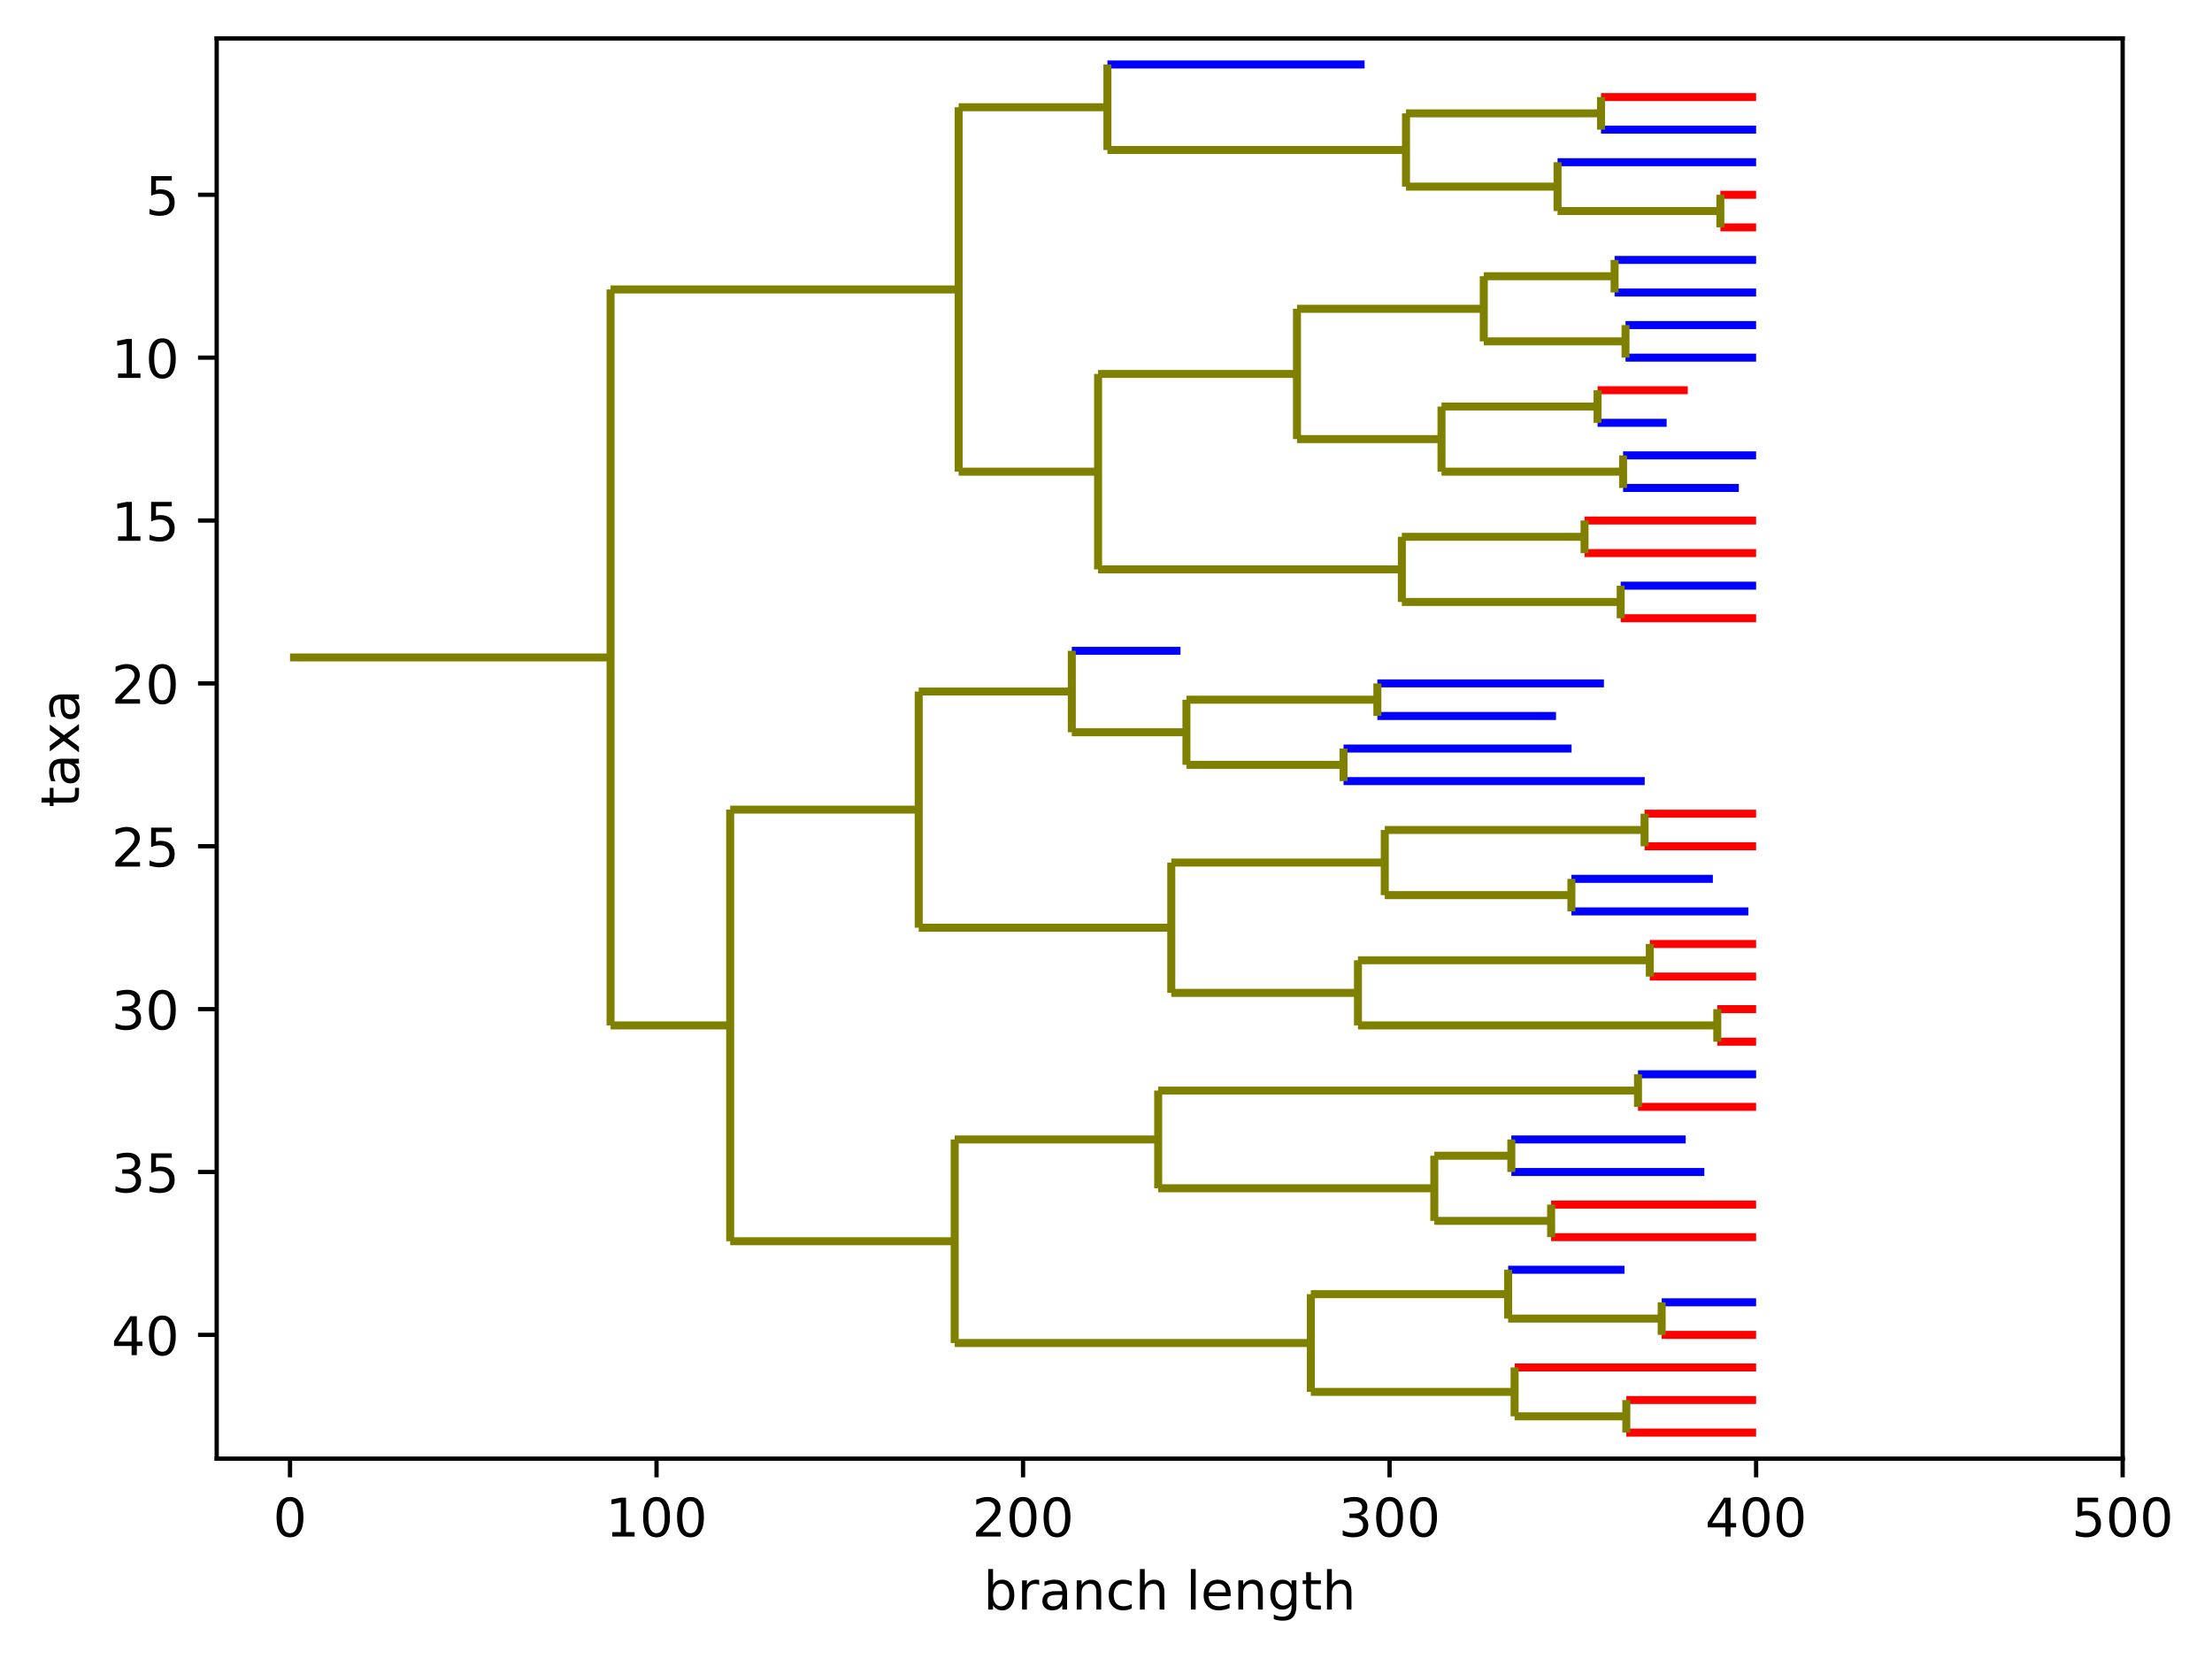 <?xml version="1.0" encoding="utf-8" standalone="no"?>
<!DOCTYPE svg PUBLIC "-//W3C//DTD SVG 1.1//EN"
  "http://www.w3.org/Graphics/SVG/1.1/DTD/svg11.dtd">
<!-- Created with matplotlib (https://matplotlib.org/) -->
<svg height="310.868pt" version="1.1" viewBox="0 0 414.467 310.868" width="414.467pt" xmlns="http://www.w3.org/2000/svg" xmlns:xlink="http://www.w3.org/1999/xlink">
 <defs>
  <style type="text/css">
*{stroke-linecap:butt;stroke-linejoin:round;}
  </style>
 </defs>
 <g id="figure_1">
  <g id="patch_1">
   <path d="M 0 310.868 
L 414.467 310.868 
L 414.467 0 
L 0 0 
z
" style="fill:#ffffff;"/>
  </g>
  <g id="axes_1">
   <g id="patch_2">
    <path d="M 40.603 273.312 
L 397.723 273.312 
L 397.723 7.2 
L 40.603 7.2 
z
" style="fill:#ffffff;"/>
   </g>
   <g id="matplotlib.axis_1">
    <g id="xtick_1">
     <g id="line2d_1">
      <defs>
       <path d="M 0 0 
L 0 3.5 
" id="m5faa0f2478" style="stroke:#000000;stroke-width:0.8;"/>
      </defs>
      <g>
       <use style="stroke:#000000;stroke-width:0.8;" x="54.339" xlink:href="#m5faa0f2478" y="273.312"/>
      </g>
     </g>
     <g id="text_1">
      <!-- 0 -->
      <defs>
       <path d="M 31.781 66.406 
Q 24.172 66.406 20.328 58.906 
Q 16.5 51.422 16.5 36.375 
Q 16.5 21.391 20.328 13.891 
Q 24.172 6.391 31.781 6.391 
Q 39.453 6.391 43.281 13.891 
Q 47.125 21.391 47.125 36.375 
Q 47.125 51.422 43.281 58.906 
Q 39.453 66.406 31.781 66.406 
z
M 31.781 74.219 
Q 44.047 74.219 50.516 64.516 
Q 56.984 54.828 56.984 36.375 
Q 56.984 17.969 50.516 8.266 
Q 44.047 -1.422 31.781 -1.422 
Q 19.531 -1.422 13.062 8.266 
Q 6.594 17.969 6.594 36.375 
Q 6.594 54.828 13.062 64.516 
Q 19.531 74.219 31.781 74.219 
z
" id="DejaVuSans-48"/>
      </defs>
      <g transform="translate(51.157 287.91)scale(0.1 -0.1)">
       <use xlink:href="#DejaVuSans-48"/>
      </g>
     </g>
    </g>
    <g id="xtick_2">
     <g id="line2d_2">
      <g>
       <use style="stroke:#000000;stroke-width:0.8;" x="123.015" xlink:href="#m5faa0f2478" y="273.312"/>
      </g>
     </g>
     <g id="text_2">
      <!-- 100 -->
      <defs>
       <path d="M 12.406 8.297 
L 28.516 8.297 
L 28.516 63.922 
L 10.984 60.406 
L 10.984 69.391 
L 28.422 72.906 
L 38.281 72.906 
L 38.281 8.297 
L 54.391 8.297 
L 54.391 0 
L 12.406 0 
z
" id="DejaVuSans-49"/>
      </defs>
      <g transform="translate(113.472 287.91)scale(0.1 -0.1)">
       <use xlink:href="#DejaVuSans-49"/>
       <use x="63.623" xlink:href="#DejaVuSans-48"/>
       <use x="127.246" xlink:href="#DejaVuSans-48"/>
      </g>
     </g>
    </g>
    <g id="xtick_3">
     <g id="line2d_3">
      <g>
       <use style="stroke:#000000;stroke-width:0.8;" x="191.692" xlink:href="#m5faa0f2478" y="273.312"/>
      </g>
     </g>
     <g id="text_3">
      <!-- 200 -->
      <defs>
       <path d="M 19.188 8.297 
L 53.609 8.297 
L 53.609 0 
L 7.328 0 
L 7.328 8.297 
Q 12.938 14.109 22.625 23.891 
Q 32.328 33.688 34.812 36.531 
Q 39.547 41.844 41.422 45.531 
Q 43.312 49.219 43.312 52.781 
Q 43.312 58.594 39.234 62.25 
Q 35.156 65.922 28.609 65.922 
Q 23.969 65.922 18.812 64.312 
Q 13.672 62.703 7.812 59.422 
L 7.812 69.391 
Q 13.766 71.781 18.938 73 
Q 24.125 74.219 28.422 74.219 
Q 39.75 74.219 46.484 68.547 
Q 53.219 62.891 53.219 53.422 
Q 53.219 48.922 51.531 44.891 
Q 49.859 40.875 45.406 35.406 
Q 44.188 33.984 37.641 27.219 
Q 31.109 20.453 19.188 8.297 
z
" id="DejaVuSans-50"/>
      </defs>
      <g transform="translate(182.149 287.91)scale(0.1 -0.1)">
       <use xlink:href="#DejaVuSans-50"/>
       <use x="63.623" xlink:href="#DejaVuSans-48"/>
       <use x="127.246" xlink:href="#DejaVuSans-48"/>
      </g>
     </g>
    </g>
    <g id="xtick_4">
     <g id="line2d_4">
      <g>
       <use style="stroke:#000000;stroke-width:0.8;" x="260.369" xlink:href="#m5faa0f2478" y="273.312"/>
      </g>
     </g>
     <g id="text_4">
      <!-- 300 -->
      <defs>
       <path d="M 40.578 39.312 
Q 47.656 37.797 51.625 33 
Q 55.609 28.219 55.609 21.188 
Q 55.609 10.406 48.188 4.484 
Q 40.766 -1.422 27.094 -1.422 
Q 22.516 -1.422 17.656 -0.516 
Q 12.797 0.391 7.625 2.203 
L 7.625 11.719 
Q 11.719 9.328 16.594 8.109 
Q 21.484 6.891 26.812 6.891 
Q 36.078 6.891 40.938 10.547 
Q 45.797 14.203 45.797 21.188 
Q 45.797 27.641 41.281 31.266 
Q 36.766 34.906 28.719 34.906 
L 20.219 34.906 
L 20.219 43.016 
L 29.109 43.016 
Q 36.375 43.016 40.234 45.922 
Q 44.094 48.828 44.094 54.297 
Q 44.094 59.906 40.109 62.906 
Q 36.141 65.922 28.719 65.922 
Q 24.656 65.922 20.016 65.031 
Q 15.375 64.156 9.812 62.312 
L 9.812 71.094 
Q 15.438 72.656 20.344 73.438 
Q 25.25 74.219 29.594 74.219 
Q 40.828 74.219 47.359 69.109 
Q 53.906 64.016 53.906 55.328 
Q 53.906 49.266 50.438 45.094 
Q 46.969 40.922 40.578 39.312 
z
" id="DejaVuSans-51"/>
      </defs>
      <g transform="translate(250.826 287.91)scale(0.1 -0.1)">
       <use xlink:href="#DejaVuSans-51"/>
       <use x="63.623" xlink:href="#DejaVuSans-48"/>
       <use x="127.246" xlink:href="#DejaVuSans-48"/>
      </g>
     </g>
    </g>
    <g id="xtick_5">
     <g id="line2d_5">
      <g>
       <use style="stroke:#000000;stroke-width:0.8;" x="329.046" xlink:href="#m5faa0f2478" y="273.312"/>
      </g>
     </g>
     <g id="text_5">
      <!-- 400 -->
      <defs>
       <path d="M 37.797 64.312 
L 12.891 25.391 
L 37.797 25.391 
z
M 35.203 72.906 
L 47.609 72.906 
L 47.609 25.391 
L 58.016 25.391 
L 58.016 17.188 
L 47.609 17.188 
L 47.609 0 
L 37.797 0 
L 37.797 17.188 
L 4.891 17.188 
L 4.891 26.703 
z
" id="DejaVuSans-52"/>
      </defs>
      <g transform="translate(319.502 287.91)scale(0.1 -0.1)">
       <use xlink:href="#DejaVuSans-52"/>
       <use x="63.623" xlink:href="#DejaVuSans-48"/>
       <use x="127.246" xlink:href="#DejaVuSans-48"/>
      </g>
     </g>
    </g>
    <g id="xtick_6">
     <g id="line2d_6">
      <g>
       <use style="stroke:#000000;stroke-width:0.8;" x="397.723" xlink:href="#m5faa0f2478" y="273.312"/>
      </g>
     </g>
     <g id="text_6">
      <!-- 500 -->
      <defs>
       <path d="M 10.797 72.906 
L 49.516 72.906 
L 49.516 64.594 
L 19.828 64.594 
L 19.828 46.734 
Q 21.969 47.469 24.109 47.828 
Q 26.266 48.188 28.422 48.188 
Q 40.625 48.188 47.75 41.5 
Q 54.891 34.812 54.891 23.391 
Q 54.891 11.625 47.562 5.094 
Q 40.234 -1.422 26.906 -1.422 
Q 22.312 -1.422 17.547 -0.641 
Q 12.797 0.141 7.719 1.703 
L 7.719 11.625 
Q 12.109 9.234 16.797 8.062 
Q 21.484 6.891 26.703 6.891 
Q 35.156 6.891 40.078 11.328 
Q 45.016 15.766 45.016 23.391 
Q 45.016 31 40.078 35.438 
Q 35.156 39.891 26.703 39.891 
Q 22.75 39.891 18.812 39.016 
Q 14.891 38.141 10.797 36.281 
z
" id="DejaVuSans-53"/>
      </defs>
      <g transform="translate(388.179 287.91)scale(0.1 -0.1)">
       <use xlink:href="#DejaVuSans-53"/>
       <use x="63.623" xlink:href="#DejaVuSans-48"/>
       <use x="127.246" xlink:href="#DejaVuSans-48"/>
      </g>
     </g>
    </g>
    <g id="text_7">
     <!-- branch length -->
     <defs>
      <path d="M 48.688 27.297 
Q 48.688 37.203 44.609 42.844 
Q 40.531 48.484 33.406 48.484 
Q 26.266 48.484 22.188 42.844 
Q 18.109 37.203 18.109 27.297 
Q 18.109 17.391 22.188 11.75 
Q 26.266 6.109 33.406 6.109 
Q 40.531 6.109 44.609 11.75 
Q 48.688 17.391 48.688 27.297 
z
M 18.109 46.391 
Q 20.953 51.266 25.266 53.625 
Q 29.594 56 35.594 56 
Q 45.562 56 51.781 48.094 
Q 58.016 40.188 58.016 27.297 
Q 58.016 14.406 51.781 6.484 
Q 45.562 -1.422 35.594 -1.422 
Q 29.594 -1.422 25.266 0.953 
Q 20.953 3.328 18.109 8.203 
L 18.109 0 
L 9.078 0 
L 9.078 75.984 
L 18.109 75.984 
z
" id="DejaVuSans-98"/>
      <path d="M 41.109 46.297 
Q 39.594 47.172 37.812 47.578 
Q 36.031 48 33.891 48 
Q 26.266 48 22.188 43.047 
Q 18.109 38.094 18.109 28.812 
L 18.109 0 
L 9.078 0 
L 9.078 54.688 
L 18.109 54.688 
L 18.109 46.188 
Q 20.953 51.172 25.484 53.578 
Q 30.031 56 36.531 56 
Q 37.453 56 38.578 55.875 
Q 39.703 55.766 41.062 55.516 
z
" id="DejaVuSans-114"/>
      <path d="M 34.281 27.484 
Q 23.391 27.484 19.188 25 
Q 14.984 22.516 14.984 16.5 
Q 14.984 11.719 18.141 8.906 
Q 21.297 6.109 26.703 6.109 
Q 34.188 6.109 38.703 11.406 
Q 43.219 16.703 43.219 25.484 
L 43.219 27.484 
z
M 52.203 31.203 
L 52.203 0 
L 43.219 0 
L 43.219 8.297 
Q 40.141 3.328 35.547 0.953 
Q 30.953 -1.422 24.312 -1.422 
Q 15.922 -1.422 10.953 3.297 
Q 6 8.016 6 15.922 
Q 6 25.141 12.172 29.828 
Q 18.359 34.516 30.609 34.516 
L 43.219 34.516 
L 43.219 35.406 
Q 43.219 41.609 39.141 45 
Q 35.062 48.391 27.688 48.391 
Q 23 48.391 18.547 47.266 
Q 14.109 46.141 10.016 43.891 
L 10.016 52.203 
Q 14.938 54.109 19.578 55.047 
Q 24.219 56 28.609 56 
Q 40.484 56 46.344 49.844 
Q 52.203 43.703 52.203 31.203 
z
" id="DejaVuSans-97"/>
      <path d="M 54.891 33.016 
L 54.891 0 
L 45.906 0 
L 45.906 32.719 
Q 45.906 40.484 42.875 44.328 
Q 39.844 48.188 33.797 48.188 
Q 26.516 48.188 22.312 43.547 
Q 18.109 38.922 18.109 30.906 
L 18.109 0 
L 9.078 0 
L 9.078 54.688 
L 18.109 54.688 
L 18.109 46.188 
Q 21.344 51.125 25.703 53.562 
Q 30.078 56 35.797 56 
Q 45.219 56 50.047 50.172 
Q 54.891 44.344 54.891 33.016 
z
" id="DejaVuSans-110"/>
      <path d="M 48.781 52.594 
L 48.781 44.188 
Q 44.969 46.297 41.141 47.344 
Q 37.312 48.391 33.406 48.391 
Q 24.656 48.391 19.812 42.844 
Q 14.984 37.312 14.984 27.297 
Q 14.984 17.281 19.812 11.734 
Q 24.656 6.203 33.406 6.203 
Q 37.312 6.203 41.141 7.25 
Q 44.969 8.297 48.781 10.406 
L 48.781 2.094 
Q 45.016 0.344 40.984 -0.531 
Q 36.969 -1.422 32.422 -1.422 
Q 20.062 -1.422 12.781 6.344 
Q 5.516 14.109 5.516 27.297 
Q 5.516 40.672 12.859 48.328 
Q 20.219 56 33.016 56 
Q 37.156 56 41.109 55.141 
Q 45.062 54.297 48.781 52.594 
z
" id="DejaVuSans-99"/>
      <path d="M 54.891 33.016 
L 54.891 0 
L 45.906 0 
L 45.906 32.719 
Q 45.906 40.484 42.875 44.328 
Q 39.844 48.188 33.797 48.188 
Q 26.516 48.188 22.312 43.547 
Q 18.109 38.922 18.109 30.906 
L 18.109 0 
L 9.078 0 
L 9.078 75.984 
L 18.109 75.984 
L 18.109 46.188 
Q 21.344 51.125 25.703 53.562 
Q 30.078 56 35.797 56 
Q 45.219 56 50.047 50.172 
Q 54.891 44.344 54.891 33.016 
z
" id="DejaVuSans-104"/>
      <path id="DejaVuSans-32"/>
      <path d="M 9.422 75.984 
L 18.406 75.984 
L 18.406 0 
L 9.422 0 
z
" id="DejaVuSans-108"/>
      <path d="M 56.203 29.594 
L 56.203 25.203 
L 14.891 25.203 
Q 15.484 15.922 20.484 11.062 
Q 25.484 6.203 34.422 6.203 
Q 39.594 6.203 44.453 7.469 
Q 49.312 8.734 54.109 11.281 
L 54.109 2.781 
Q 49.266 0.734 44.188 -0.344 
Q 39.109 -1.422 33.891 -1.422 
Q 20.797 -1.422 13.156 6.188 
Q 5.516 13.812 5.516 26.812 
Q 5.516 40.234 12.766 48.109 
Q 20.016 56 32.328 56 
Q 43.359 56 49.781 48.891 
Q 56.203 41.797 56.203 29.594 
z
M 47.219 32.234 
Q 47.125 39.594 43.094 43.984 
Q 39.062 48.391 32.422 48.391 
Q 24.906 48.391 20.391 44.141 
Q 15.875 39.891 15.188 32.172 
z
" id="DejaVuSans-101"/>
      <path d="M 45.406 27.984 
Q 45.406 37.75 41.375 43.109 
Q 37.359 48.484 30.078 48.484 
Q 22.859 48.484 18.828 43.109 
Q 14.797 37.75 14.797 27.984 
Q 14.797 18.266 18.828 12.891 
Q 22.859 7.516 30.078 7.516 
Q 37.359 7.516 41.375 12.891 
Q 45.406 18.266 45.406 27.984 
z
M 54.391 6.781 
Q 54.391 -7.172 48.188 -13.984 
Q 42 -20.797 29.203 -20.797 
Q 24.469 -20.797 20.266 -20.094 
Q 16.062 -19.391 12.109 -17.922 
L 12.109 -9.188 
Q 16.062 -11.328 19.922 -12.344 
Q 23.781 -13.375 27.781 -13.375 
Q 36.625 -13.375 41.016 -8.766 
Q 45.406 -4.156 45.406 5.172 
L 45.406 9.625 
Q 42.625 4.781 38.281 2.391 
Q 33.938 0 27.875 0 
Q 17.828 0 11.672 7.656 
Q 5.516 15.328 5.516 27.984 
Q 5.516 40.672 11.672 48.328 
Q 17.828 56 27.875 56 
Q 33.938 56 38.281 53.609 
Q 42.625 51.219 45.406 46.391 
L 45.406 54.688 
L 54.391 54.688 
z
" id="DejaVuSans-103"/>
      <path d="M 18.312 70.219 
L 18.312 54.688 
L 36.812 54.688 
L 36.812 47.703 
L 18.312 47.703 
L 18.312 18.016 
Q 18.312 11.328 20.141 9.422 
Q 21.969 7.516 27.594 7.516 
L 36.812 7.516 
L 36.812 0 
L 27.594 0 
Q 17.188 0 13.234 3.875 
Q 9.281 7.766 9.281 18.016 
L 9.281 47.703 
L 2.688 47.703 
L 2.688 54.688 
L 9.281 54.688 
L 9.281 70.219 
z
" id="DejaVuSans-116"/>
     </defs>
     <g transform="translate(184.256 301.589)scale(0.1 -0.1)">
      <use xlink:href="#DejaVuSans-98"/>
      <use x="63.477" xlink:href="#DejaVuSans-114"/>
      <use x="104.59" xlink:href="#DejaVuSans-97"/>
      <use x="165.869" xlink:href="#DejaVuSans-110"/>
      <use x="229.248" xlink:href="#DejaVuSans-99"/>
      <use x="284.229" xlink:href="#DejaVuSans-104"/>
      <use x="347.607" xlink:href="#DejaVuSans-32"/>
      <use x="379.395" xlink:href="#DejaVuSans-108"/>
      <use x="407.178" xlink:href="#DejaVuSans-101"/>
      <use x="468.701" xlink:href="#DejaVuSans-110"/>
      <use x="532.08" xlink:href="#DejaVuSans-103"/>
      <use x="595.557" xlink:href="#DejaVuSans-116"/>
      <use x="634.766" xlink:href="#DejaVuSans-104"/>
     </g>
    </g>
   </g>
   <g id="matplotlib.axis_2">
    <g id="ytick_1">
     <g id="line2d_7">
      <defs>
       <path d="M 0 0 
L -3.5 0 
" id="m69a20b9df3" style="stroke:#000000;stroke-width:0.8;"/>
      </defs>
      <g>
       <use style="stroke:#000000;stroke-width:0.8;" x="40.603" xlink:href="#m69a20b9df3" y="36.497"/>
      </g>
     </g>
     <g id="text_8">
      <!-- 5 -->
      <g transform="translate(27.241 40.296)scale(0.1 -0.1)">
       <use xlink:href="#DejaVuSans-53"/>
      </g>
     </g>
    </g>
    <g id="ytick_2">
     <g id="line2d_8">
      <g>
       <use style="stroke:#000000;stroke-width:0.8;" x="40.603" xlink:href="#m69a20b9df3" y="67.014"/>
      </g>
     </g>
     <g id="text_9">
      <!-- 10 -->
      <g transform="translate(20.878 70.813)scale(0.1 -0.1)">
       <use xlink:href="#DejaVuSans-49"/>
       <use x="63.623" xlink:href="#DejaVuSans-48"/>
      </g>
     </g>
    </g>
    <g id="ytick_3">
     <g id="line2d_9">
      <g>
       <use style="stroke:#000000;stroke-width:0.8;" x="40.603" xlink:href="#m69a20b9df3" y="97.532"/>
      </g>
     </g>
     <g id="text_10">
      <!-- 15 -->
      <g transform="translate(20.878 101.331)scale(0.1 -0.1)">
       <use xlink:href="#DejaVuSans-49"/>
       <use x="63.623" xlink:href="#DejaVuSans-53"/>
      </g>
     </g>
    </g>
    <g id="ytick_4">
     <g id="line2d_10">
      <g>
       <use style="stroke:#000000;stroke-width:0.8;" x="40.603" xlink:href="#m69a20b9df3" y="128.049"/>
      </g>
     </g>
     <g id="text_11">
      <!-- 20 -->
      <g transform="translate(20.878 131.848)scale(0.1 -0.1)">
       <use xlink:href="#DejaVuSans-50"/>
       <use x="63.623" xlink:href="#DejaVuSans-48"/>
      </g>
     </g>
    </g>
    <g id="ytick_5">
     <g id="line2d_11">
      <g>
       <use style="stroke:#000000;stroke-width:0.8;" x="40.603" xlink:href="#m69a20b9df3" y="158.566"/>
      </g>
     </g>
     <g id="text_12">
      <!-- 25 -->
      <g transform="translate(20.878 162.366)scale(0.1 -0.1)">
       <use xlink:href="#DejaVuSans-50"/>
       <use x="63.623" xlink:href="#DejaVuSans-53"/>
      </g>
     </g>
    </g>
    <g id="ytick_6">
     <g id="line2d_12">
      <g>
       <use style="stroke:#000000;stroke-width:0.8;" x="40.603" xlink:href="#m69a20b9df3" y="189.084"/>
      </g>
     </g>
     <g id="text_13">
      <!-- 30 -->
      <g transform="translate(20.878 192.883)scale(0.1 -0.1)">
       <use xlink:href="#DejaVuSans-51"/>
       <use x="63.623" xlink:href="#DejaVuSans-48"/>
      </g>
     </g>
    </g>
    <g id="ytick_7">
     <g id="line2d_13">
      <g>
       <use style="stroke:#000000;stroke-width:0.8;" x="40.603" xlink:href="#m69a20b9df3" y="219.601"/>
      </g>
     </g>
     <g id="text_14">
      <!-- 35 -->
      <g transform="translate(20.878 223.401)scale(0.1 -0.1)">
       <use xlink:href="#DejaVuSans-51"/>
       <use x="63.623" xlink:href="#DejaVuSans-53"/>
      </g>
     </g>
    </g>
    <g id="ytick_8">
     <g id="line2d_14">
      <g>
       <use style="stroke:#000000;stroke-width:0.8;" x="40.603" xlink:href="#m69a20b9df3" y="250.119"/>
      </g>
     </g>
     <g id="text_15">
      <!-- 40 -->
      <g transform="translate(20.878 253.918)scale(0.1 -0.1)">
       <use xlink:href="#DejaVuSans-52"/>
       <use x="63.623" xlink:href="#DejaVuSans-48"/>
      </g>
     </g>
    </g>
    <g id="text_16">
     <!-- taxa -->
     <defs>
      <path d="M 54.891 54.688 
L 35.109 28.078 
L 55.906 0 
L 45.312 0 
L 29.391 21.484 
L 13.484 0 
L 2.875 0 
L 24.125 28.609 
L 4.688 54.688 
L 15.281 54.688 
L 29.781 35.203 
L 44.281 54.688 
z
" id="DejaVuSans-120"/>
     </defs>
     <g transform="translate(14.798 151.304)rotate(-90)scale(0.1 -0.1)">
      <use xlink:href="#DejaVuSans-116"/>
      <use x="39.209" xlink:href="#DejaVuSans-97"/>
      <use x="100.488" xlink:href="#DejaVuSans-120"/>
      <use x="159.668" xlink:href="#DejaVuSans-97"/>
     </g>
    </g>
   </g>
   <g id="LineCollection_1">
    <path clip-path="url(#p9a58973a55)" d="M 54.339 123.185 
L 114.402 123.185 
" style="fill:none;stroke:#808000;stroke-width:1.5;"/>
   </g>
   <g id="LineCollection_2">
    <path clip-path="url(#p9a58973a55)" d="M 114.402 54.235 
L 179.624 54.235 
" style="fill:none;stroke:#808000;stroke-width:1.5;"/>
   </g>
   <g id="LineCollection_3">
    <path clip-path="url(#p9a58973a55)" d="M 179.624 20.094 
L 207.498 20.094 
" style="fill:none;stroke:#808000;stroke-width:1.5;"/>
   </g>
   <g id="LineCollection_4">
    <path clip-path="url(#p9a58973a55)" d="M 207.498 12.083 
L 255.688 12.083 
" style="fill:none;stroke:#0000ff;stroke-width:1.5;"/>
   </g>
   <g id="LineCollection_5">
    <path clip-path="url(#p9a58973a55)" d="M 207.498 28.104 
L 263.447 28.104 
" style="fill:none;stroke:#808000;stroke-width:1.5;"/>
   </g>
   <g id="LineCollection_6">
    <path clip-path="url(#p9a58973a55)" d="M 263.447 21.238 
L 299.985 21.238 
" style="fill:none;stroke:#808000;stroke-width:1.5;"/>
   </g>
   <g id="LineCollection_7">
    <path clip-path="url(#p9a58973a55)" d="M 299.985 18.186 
L 329.046 18.186 
" style="fill:none;stroke:#ff0000;stroke-width:1.5;"/>
   </g>
   <g id="LineCollection_8">
    <path clip-path="url(#p9a58973a55)" d="M 299.985 24.29 
L 329.046 24.29 
" style="fill:none;stroke:#0000ff;stroke-width:1.5;"/>
   </g>
   <g id="LineCollection_9">
    <path clip-path="url(#p9a58973a55)" d="M 263.447 34.971 
L 291.841 34.971 
" style="fill:none;stroke:#808000;stroke-width:1.5;"/>
   </g>
   <g id="LineCollection_10">
    <path clip-path="url(#p9a58973a55)" d="M 291.841 30.393 
L 329.046 30.393 
" style="fill:none;stroke:#0000ff;stroke-width:1.5;"/>
   </g>
   <g id="LineCollection_11">
    <path clip-path="url(#p9a58973a55)" d="M 291.841 39.548 
L 322.349 39.548 
" style="fill:none;stroke:#808000;stroke-width:1.5;"/>
   </g>
   <g id="LineCollection_12">
    <path clip-path="url(#p9a58973a55)" d="M 322.349 36.497 
L 329.046 36.497 
" style="fill:none;stroke:#ff0000;stroke-width:1.5;"/>
   </g>
   <g id="LineCollection_13">
    <path clip-path="url(#p9a58973a55)" d="M 322.349 42.6 
L 329.046 42.6 
" style="fill:none;stroke:#ff0000;stroke-width:1.5;"/>
   </g>
   <g id="LineCollection_14">
    <path clip-path="url(#p9a58973a55)" d="M 179.624 88.376 
L 205.75 88.376 
" style="fill:none;stroke:#808000;stroke-width:1.5;"/>
   </g>
   <g id="LineCollection_15">
    <path clip-path="url(#p9a58973a55)" d="M 205.75 70.066 
L 243.017 70.066 
" style="fill:none;stroke:#808000;stroke-width:1.5;"/>
   </g>
   <g id="LineCollection_16">
    <path clip-path="url(#p9a58973a55)" d="M 243.017 57.859 
L 278.017 57.859 
" style="fill:none;stroke:#808000;stroke-width:1.5;"/>
   </g>
   <g id="LineCollection_17">
    <path clip-path="url(#p9a58973a55)" d="M 278.017 51.755 
L 302.529 51.755 
" style="fill:none;stroke:#808000;stroke-width:1.5;"/>
   </g>
   <g id="LineCollection_18">
    <path clip-path="url(#p9a58973a55)" d="M 302.529 48.704 
L 329.046 48.704 
" style="fill:none;stroke:#0000ff;stroke-width:1.5;"/>
   </g>
   <g id="LineCollection_19">
    <path clip-path="url(#p9a58973a55)" d="M 302.529 54.807 
L 329.046 54.807 
" style="fill:none;stroke:#0000ff;stroke-width:1.5;"/>
   </g>
   <g id="LineCollection_20">
    <path clip-path="url(#p9a58973a55)" d="M 278.017 63.962 
L 304.577 63.962 
" style="fill:none;stroke:#808000;stroke-width:1.5;"/>
   </g>
   <g id="LineCollection_21">
    <path clip-path="url(#p9a58973a55)" d="M 304.577 60.911 
L 329.046 60.911 
" style="fill:none;stroke:#0000ff;stroke-width:1.5;"/>
   </g>
   <g id="LineCollection_22">
    <path clip-path="url(#p9a58973a55)" d="M 304.577 67.014 
L 329.046 67.014 
" style="fill:none;stroke:#0000ff;stroke-width:1.5;"/>
   </g>
   <g id="LineCollection_23">
    <path clip-path="url(#p9a58973a55)" d="M 243.017 82.273 
L 270.096 82.273 
" style="fill:none;stroke:#808000;stroke-width:1.5;"/>
   </g>
   <g id="LineCollection_24">
    <path clip-path="url(#p9a58973a55)" d="M 270.096 76.169 
L 299.34 76.169 
" style="fill:none;stroke:#808000;stroke-width:1.5;"/>
   </g>
   <g id="LineCollection_25">
    <path clip-path="url(#p9a58973a55)" d="M 299.34 73.118 
L 316.236 73.118 
" style="fill:none;stroke:#ff0000;stroke-width:1.5;"/>
   </g>
   <g id="LineCollection_26">
    <path clip-path="url(#p9a58973a55)" d="M 299.34 79.221 
L 312.283 79.221 
" style="fill:none;stroke:#0000ff;stroke-width:1.5;"/>
   </g>
   <g id="LineCollection_27">
    <path clip-path="url(#p9a58973a55)" d="M 270.096 88.376 
L 304.121 88.376 
" style="fill:none;stroke:#808000;stroke-width:1.5;"/>
   </g>
   <g id="LineCollection_28">
    <path clip-path="url(#p9a58973a55)" d="M 304.121 85.325 
L 329.046 85.325 
" style="fill:none;stroke:#0000ff;stroke-width:1.5;"/>
   </g>
   <g id="LineCollection_29">
    <path clip-path="url(#p9a58973a55)" d="M 304.121 91.428 
L 325.805 91.428 
" style="fill:none;stroke:#0000ff;stroke-width:1.5;"/>
   </g>
   <g id="LineCollection_30">
    <path clip-path="url(#p9a58973a55)" d="M 205.75 106.687 
L 262.668 106.687 
" style="fill:none;stroke:#808000;stroke-width:1.5;"/>
   </g>
   <g id="LineCollection_31">
    <path clip-path="url(#p9a58973a55)" d="M 262.668 100.583 
L 296.897 100.583 
" style="fill:none;stroke:#808000;stroke-width:1.5;"/>
   </g>
   <g id="LineCollection_32">
    <path clip-path="url(#p9a58973a55)" d="M 296.897 97.532 
L 329.046 97.532 
" style="fill:none;stroke:#ff0000;stroke-width:1.5;"/>
   </g>
   <g id="LineCollection_33">
    <path clip-path="url(#p9a58973a55)" d="M 296.897 103.635 
L 329.046 103.635 
" style="fill:none;stroke:#ff0000;stroke-width:1.5;"/>
   </g>
   <g id="LineCollection_34">
    <path clip-path="url(#p9a58973a55)" d="M 262.668 112.79 
L 303.671 112.79 
" style="fill:none;stroke:#808000;stroke-width:1.5;"/>
   </g>
   <g id="LineCollection_35">
    <path clip-path="url(#p9a58973a55)" d="M 303.671 109.739 
L 329.046 109.739 
" style="fill:none;stroke:#0000ff;stroke-width:1.5;"/>
   </g>
   <g id="LineCollection_36">
    <path clip-path="url(#p9a58973a55)" d="M 303.671 115.842 
L 329.046 115.842 
" style="fill:none;stroke:#ff0000;stroke-width:1.5;"/>
   </g>
   <g id="LineCollection_37">
    <path clip-path="url(#p9a58973a55)" d="M 114.402 192.136 
L 136.817 192.136 
" style="fill:none;stroke:#808000;stroke-width:1.5;"/>
   </g>
   <g id="LineCollection_38">
    <path clip-path="url(#p9a58973a55)" d="M 136.817 151.7 
L 172.141 151.7 
" style="fill:none;stroke:#808000;stroke-width:1.5;"/>
   </g>
   <g id="LineCollection_39">
    <path clip-path="url(#p9a58973a55)" d="M 172.141 129.575 
L 200.826 129.575 
" style="fill:none;stroke:#808000;stroke-width:1.5;"/>
   </g>
   <g id="LineCollection_40">
    <path clip-path="url(#p9a58973a55)" d="M 200.826 121.946 
L 221.192 121.946 
" style="fill:none;stroke:#0000ff;stroke-width:1.5;"/>
   </g>
   <g id="LineCollection_41">
    <path clip-path="url(#p9a58973a55)" d="M 200.826 137.204 
L 222.305 137.204 
" style="fill:none;stroke:#808000;stroke-width:1.5;"/>
   </g>
   <g id="LineCollection_42">
    <path clip-path="url(#p9a58973a55)" d="M 222.305 131.101 
L 258.081 131.101 
" style="fill:none;stroke:#808000;stroke-width:1.5;"/>
   </g>
   <g id="LineCollection_43">
    <path clip-path="url(#p9a58973a55)" d="M 258.081 128.049 
L 300.532 128.049 
" style="fill:none;stroke:#0000ff;stroke-width:1.5;"/>
   </g>
   <g id="LineCollection_44">
    <path clip-path="url(#p9a58973a55)" d="M 258.081 134.153 
L 291.549 134.153 
" style="fill:none;stroke:#0000ff;stroke-width:1.5;"/>
   </g>
   <g id="LineCollection_45">
    <path clip-path="url(#p9a58973a55)" d="M 222.305 143.308 
L 251.74 143.308 
" style="fill:none;stroke:#808000;stroke-width:1.5;"/>
   </g>
   <g id="LineCollection_46">
    <path clip-path="url(#p9a58973a55)" d="M 251.74 140.256 
L 294.467 140.256 
" style="fill:none;stroke:#0000ff;stroke-width:1.5;"/>
   </g>
   <g id="LineCollection_47">
    <path clip-path="url(#p9a58973a55)" d="M 251.74 146.359 
L 308.171 146.359 
" style="fill:none;stroke:#0000ff;stroke-width:1.5;"/>
   </g>
   <g id="LineCollection_48">
    <path clip-path="url(#p9a58973a55)" d="M 172.141 173.825 
L 219.465 173.825 
" style="fill:none;stroke:#808000;stroke-width:1.5;"/>
   </g>
   <g id="LineCollection_49">
    <path clip-path="url(#p9a58973a55)" d="M 219.465 161.618 
L 259.466 161.618 
" style="fill:none;stroke:#808000;stroke-width:1.5;"/>
   </g>
   <g id="LineCollection_50">
    <path clip-path="url(#p9a58973a55)" d="M 259.466 155.515 
L 308.147 155.515 
" style="fill:none;stroke:#808000;stroke-width:1.5;"/>
   </g>
   <g id="LineCollection_51">
    <path clip-path="url(#p9a58973a55)" d="M 308.147 152.463 
L 329.046 152.463 
" style="fill:none;stroke:#ff0000;stroke-width:1.5;"/>
   </g>
   <g id="LineCollection_52">
    <path clip-path="url(#p9a58973a55)" d="M 308.147 158.566 
L 329.046 158.566 
" style="fill:none;stroke:#ff0000;stroke-width:1.5;"/>
   </g>
   <g id="LineCollection_53">
    <path clip-path="url(#p9a58973a55)" d="M 259.466 167.722 
L 294.435 167.722 
" style="fill:none;stroke:#808000;stroke-width:1.5;"/>
   </g>
   <g id="LineCollection_54">
    <path clip-path="url(#p9a58973a55)" d="M 294.435 164.67 
L 320.941 164.67 
" style="fill:none;stroke:#0000ff;stroke-width:1.5;"/>
   </g>
   <g id="LineCollection_55">
    <path clip-path="url(#p9a58973a55)" d="M 294.435 170.773 
L 327.597 170.773 
" style="fill:none;stroke:#0000ff;stroke-width:1.5;"/>
   </g>
   <g id="LineCollection_56">
    <path clip-path="url(#p9a58973a55)" d="M 219.465 186.032 
L 254.443 186.032 
" style="fill:none;stroke:#808000;stroke-width:1.5;"/>
   </g>
   <g id="LineCollection_57">
    <path clip-path="url(#p9a58973a55)" d="M 254.443 179.929 
L 309.125 179.929 
" style="fill:none;stroke:#808000;stroke-width:1.5;"/>
   </g>
   <g id="LineCollection_58">
    <path clip-path="url(#p9a58973a55)" d="M 309.125 176.877 
L 329.046 176.877 
" style="fill:none;stroke:#ff0000;stroke-width:1.5;"/>
   </g>
   <g id="LineCollection_59">
    <path clip-path="url(#p9a58973a55)" d="M 309.125 182.98 
L 329.046 182.98 
" style="fill:none;stroke:#ff0000;stroke-width:1.5;"/>
   </g>
   <g id="LineCollection_60">
    <path clip-path="url(#p9a58973a55)" d="M 254.443 192.136 
L 321.771 192.136 
" style="fill:none;stroke:#808000;stroke-width:1.5;"/>
   </g>
   <g id="LineCollection_61">
    <path clip-path="url(#p9a58973a55)" d="M 321.771 189.084 
L 329.046 189.084 
" style="fill:none;stroke:#ff0000;stroke-width:1.5;"/>
   </g>
   <g id="LineCollection_62">
    <path clip-path="url(#p9a58973a55)" d="M 321.771 195.187 
L 329.046 195.187 
" style="fill:none;stroke:#ff0000;stroke-width:1.5;"/>
   </g>
   <g id="LineCollection_63">
    <path clip-path="url(#p9a58973a55)" d="M 136.817 232.571 
L 178.881 232.571 
" style="fill:none;stroke:#808000;stroke-width:1.5;"/>
   </g>
   <g id="LineCollection_64">
    <path clip-path="url(#p9a58973a55)" d="M 178.881 213.498 
L 217.013 213.498 
" style="fill:none;stroke:#808000;stroke-width:1.5;"/>
   </g>
   <g id="LineCollection_65">
    <path clip-path="url(#p9a58973a55)" d="M 217.013 204.343 
L 306.915 204.343 
" style="fill:none;stroke:#808000;stroke-width:1.5;"/>
   </g>
   <g id="LineCollection_66">
    <path clip-path="url(#p9a58973a55)" d="M 306.915 201.291 
L 329.046 201.291 
" style="fill:none;stroke:#0000ff;stroke-width:1.5;"/>
   </g>
   <g id="LineCollection_67">
    <path clip-path="url(#p9a58973a55)" d="M 306.915 207.394 
L 329.046 207.394 
" style="fill:none;stroke:#ff0000;stroke-width:1.5;"/>
   </g>
   <g id="LineCollection_68">
    <path clip-path="url(#p9a58973a55)" d="M 217.013 222.653 
L 268.749 222.653 
" style="fill:none;stroke:#808000;stroke-width:1.5;"/>
   </g>
   <g id="LineCollection_69">
    <path clip-path="url(#p9a58973a55)" d="M 268.749 216.55 
L 283.183 216.55 
" style="fill:none;stroke:#808000;stroke-width:1.5;"/>
   </g>
   <g id="LineCollection_70">
    <path clip-path="url(#p9a58973a55)" d="M 283.183 213.498 
L 315.851 213.498 
" style="fill:none;stroke:#0000ff;stroke-width:1.5;"/>
   </g>
   <g id="LineCollection_71">
    <path clip-path="url(#p9a58973a55)" d="M 283.183 219.601 
L 319.348 219.601 
" style="fill:none;stroke:#0000ff;stroke-width:1.5;"/>
   </g>
   <g id="LineCollection_72">
    <path clip-path="url(#p9a58973a55)" d="M 268.749 228.757 
L 290.636 228.757 
" style="fill:none;stroke:#808000;stroke-width:1.5;"/>
   </g>
   <g id="LineCollection_73">
    <path clip-path="url(#p9a58973a55)" d="M 290.636 225.705 
L 329.046 225.705 
" style="fill:none;stroke:#ff0000;stroke-width:1.5;"/>
   </g>
   <g id="LineCollection_74">
    <path clip-path="url(#p9a58973a55)" d="M 290.636 231.808 
L 329.046 231.808 
" style="fill:none;stroke:#ff0000;stroke-width:1.5;"/>
   </g>
   <g id="LineCollection_75">
    <path clip-path="url(#p9a58973a55)" d="M 178.881 251.645 
L 245.611 251.645 
" style="fill:none;stroke:#808000;stroke-width:1.5;"/>
   </g>
   <g id="LineCollection_76">
    <path clip-path="url(#p9a58973a55)" d="M 245.611 242.489 
L 282.582 242.489 
" style="fill:none;stroke:#808000;stroke-width:1.5;"/>
   </g>
   <g id="LineCollection_77">
    <path clip-path="url(#p9a58973a55)" d="M 282.582 237.912 
L 304.387 237.912 
" style="fill:none;stroke:#0000ff;stroke-width:1.5;"/>
   </g>
   <g id="LineCollection_78">
    <path clip-path="url(#p9a58973a55)" d="M 282.582 247.067 
L 311.348 247.067 
" style="fill:none;stroke:#808000;stroke-width:1.5;"/>
   </g>
   <g id="LineCollection_79">
    <path clip-path="url(#p9a58973a55)" d="M 311.348 244.015 
L 329.046 244.015 
" style="fill:none;stroke:#0000ff;stroke-width:1.5;"/>
   </g>
   <g id="LineCollection_80">
    <path clip-path="url(#p9a58973a55)" d="M 311.348 250.119 
L 329.046 250.119 
" style="fill:none;stroke:#ff0000;stroke-width:1.5;"/>
   </g>
   <g id="LineCollection_81">
    <path clip-path="url(#p9a58973a55)" d="M 245.611 260.8 
L 283.793 260.8 
" style="fill:none;stroke:#808000;stroke-width:1.5;"/>
   </g>
   <g id="LineCollection_82">
    <path clip-path="url(#p9a58973a55)" d="M 283.793 256.222 
L 329.046 256.222 
" style="fill:none;stroke:#ff0000;stroke-width:1.5;"/>
   </g>
   <g id="LineCollection_83">
    <path clip-path="url(#p9a58973a55)" d="M 283.793 265.377 
L 304.726 265.377 
" style="fill:none;stroke:#808000;stroke-width:1.5;"/>
   </g>
   <g id="LineCollection_84">
    <path clip-path="url(#p9a58973a55)" d="M 304.726 262.326 
L 329.046 262.326 
" style="fill:none;stroke:#ff0000;stroke-width:1.5;"/>
   </g>
   <g id="LineCollection_85">
    <path clip-path="url(#p9a58973a55)" d="M 304.726 268.429 
L 329.046 268.429 
" style="fill:none;stroke:#ff0000;stroke-width:1.5;"/>
   </g>
   <g id="LineCollection_86">
    <path clip-path="url(#p9a58973a55)" d="M 114.402 192.136 
L 114.402 54.235 
" style="fill:none;stroke:#808000;stroke-width:1.5;"/>
   </g>
   <g id="LineCollection_87">
    <path clip-path="url(#p9a58973a55)" d="M 179.624 88.376 
L 179.624 20.094 
" style="fill:none;stroke:#808000;stroke-width:1.5;"/>
   </g>
   <g id="LineCollection_88">
    <path clip-path="url(#p9a58973a55)" d="M 207.498 28.104 
L 207.498 12.083 
" style="fill:none;stroke:#808000;stroke-width:1.5;"/>
   </g>
   <g id="LineCollection_89">
    <path clip-path="url(#p9a58973a55)" d="M 263.447 34.971 
L 263.447 21.238 
" style="fill:none;stroke:#808000;stroke-width:1.5;"/>
   </g>
   <g id="LineCollection_90">
    <path clip-path="url(#p9a58973a55)" d="M 299.985 24.29 
L 299.985 18.186 
" style="fill:none;stroke:#808000;stroke-width:1.5;"/>
   </g>
   <g id="LineCollection_91">
    <path clip-path="url(#p9a58973a55)" d="M 291.841 39.548 
L 291.841 30.393 
" style="fill:none;stroke:#808000;stroke-width:1.5;"/>
   </g>
   <g id="LineCollection_92">
    <path clip-path="url(#p9a58973a55)" d="M 322.349 42.6 
L 322.349 36.497 
" style="fill:none;stroke:#808000;stroke-width:1.5;"/>
   </g>
   <g id="LineCollection_93">
    <path clip-path="url(#p9a58973a55)" d="M 205.75 106.687 
L 205.75 70.066 
" style="fill:none;stroke:#808000;stroke-width:1.5;"/>
   </g>
   <g id="LineCollection_94">
    <path clip-path="url(#p9a58973a55)" d="M 243.017 82.273 
L 243.017 57.859 
" style="fill:none;stroke:#808000;stroke-width:1.5;"/>
   </g>
   <g id="LineCollection_95">
    <path clip-path="url(#p9a58973a55)" d="M 278.017 63.962 
L 278.017 51.755 
" style="fill:none;stroke:#808000;stroke-width:1.5;"/>
   </g>
   <g id="LineCollection_96">
    <path clip-path="url(#p9a58973a55)" d="M 302.529 54.807 
L 302.529 48.704 
" style="fill:none;stroke:#808000;stroke-width:1.5;"/>
   </g>
   <g id="LineCollection_97">
    <path clip-path="url(#p9a58973a55)" d="M 304.577 67.014 
L 304.577 60.911 
" style="fill:none;stroke:#808000;stroke-width:1.5;"/>
   </g>
   <g id="LineCollection_98">
    <path clip-path="url(#p9a58973a55)" d="M 270.096 88.376 
L 270.096 76.169 
" style="fill:none;stroke:#808000;stroke-width:1.5;"/>
   </g>
   <g id="LineCollection_99">
    <path clip-path="url(#p9a58973a55)" d="M 299.34 79.221 
L 299.34 73.118 
" style="fill:none;stroke:#808000;stroke-width:1.5;"/>
   </g>
   <g id="LineCollection_100">
    <path clip-path="url(#p9a58973a55)" d="M 304.121 91.428 
L 304.121 85.325 
" style="fill:none;stroke:#808000;stroke-width:1.5;"/>
   </g>
   <g id="LineCollection_101">
    <path clip-path="url(#p9a58973a55)" d="M 262.668 112.79 
L 262.668 100.583 
" style="fill:none;stroke:#808000;stroke-width:1.5;"/>
   </g>
   <g id="LineCollection_102">
    <path clip-path="url(#p9a58973a55)" d="M 296.897 103.635 
L 296.897 97.532 
" style="fill:none;stroke:#808000;stroke-width:1.5;"/>
   </g>
   <g id="LineCollection_103">
    <path clip-path="url(#p9a58973a55)" d="M 303.671 115.842 
L 303.671 109.739 
" style="fill:none;stroke:#808000;stroke-width:1.5;"/>
   </g>
   <g id="LineCollection_104">
    <path clip-path="url(#p9a58973a55)" d="M 136.817 232.571 
L 136.817 151.7 
" style="fill:none;stroke:#808000;stroke-width:1.5;"/>
   </g>
   <g id="LineCollection_105">
    <path clip-path="url(#p9a58973a55)" d="M 172.141 173.825 
L 172.141 129.575 
" style="fill:none;stroke:#808000;stroke-width:1.5;"/>
   </g>
   <g id="LineCollection_106">
    <path clip-path="url(#p9a58973a55)" d="M 200.826 137.204 
L 200.826 121.946 
" style="fill:none;stroke:#808000;stroke-width:1.5;"/>
   </g>
   <g id="LineCollection_107">
    <path clip-path="url(#p9a58973a55)" d="M 222.305 143.308 
L 222.305 131.101 
" style="fill:none;stroke:#808000;stroke-width:1.5;"/>
   </g>
   <g id="LineCollection_108">
    <path clip-path="url(#p9a58973a55)" d="M 258.081 134.153 
L 258.081 128.049 
" style="fill:none;stroke:#808000;stroke-width:1.5;"/>
   </g>
   <g id="LineCollection_109">
    <path clip-path="url(#p9a58973a55)" d="M 251.74 146.359 
L 251.74 140.256 
" style="fill:none;stroke:#808000;stroke-width:1.5;"/>
   </g>
   <g id="LineCollection_110">
    <path clip-path="url(#p9a58973a55)" d="M 219.465 186.032 
L 219.465 161.618 
" style="fill:none;stroke:#808000;stroke-width:1.5;"/>
   </g>
   <g id="LineCollection_111">
    <path clip-path="url(#p9a58973a55)" d="M 259.466 167.722 
L 259.466 155.515 
" style="fill:none;stroke:#808000;stroke-width:1.5;"/>
   </g>
   <g id="LineCollection_112">
    <path clip-path="url(#p9a58973a55)" d="M 308.147 158.566 
L 308.147 152.463 
" style="fill:none;stroke:#808000;stroke-width:1.5;"/>
   </g>
   <g id="LineCollection_113">
    <path clip-path="url(#p9a58973a55)" d="M 294.435 170.773 
L 294.435 164.67 
" style="fill:none;stroke:#808000;stroke-width:1.5;"/>
   </g>
   <g id="LineCollection_114">
    <path clip-path="url(#p9a58973a55)" d="M 254.443 192.136 
L 254.443 179.929 
" style="fill:none;stroke:#808000;stroke-width:1.5;"/>
   </g>
   <g id="LineCollection_115">
    <path clip-path="url(#p9a58973a55)" d="M 309.125 182.98 
L 309.125 176.877 
" style="fill:none;stroke:#808000;stroke-width:1.5;"/>
   </g>
   <g id="LineCollection_116">
    <path clip-path="url(#p9a58973a55)" d="M 321.771 195.187 
L 321.771 189.084 
" style="fill:none;stroke:#808000;stroke-width:1.5;"/>
   </g>
   <g id="LineCollection_117">
    <path clip-path="url(#p9a58973a55)" d="M 178.881 251.645 
L 178.881 213.498 
" style="fill:none;stroke:#808000;stroke-width:1.5;"/>
   </g>
   <g id="LineCollection_118">
    <path clip-path="url(#p9a58973a55)" d="M 217.013 222.653 
L 217.013 204.343 
" style="fill:none;stroke:#808000;stroke-width:1.5;"/>
   </g>
   <g id="LineCollection_119">
    <path clip-path="url(#p9a58973a55)" d="M 306.915 207.394 
L 306.915 201.291 
" style="fill:none;stroke:#808000;stroke-width:1.5;"/>
   </g>
   <g id="LineCollection_120">
    <path clip-path="url(#p9a58973a55)" d="M 268.749 228.757 
L 268.749 216.55 
" style="fill:none;stroke:#808000;stroke-width:1.5;"/>
   </g>
   <g id="LineCollection_121">
    <path clip-path="url(#p9a58973a55)" d="M 283.183 219.601 
L 283.183 213.498 
" style="fill:none;stroke:#808000;stroke-width:1.5;"/>
   </g>
   <g id="LineCollection_122">
    <path clip-path="url(#p9a58973a55)" d="M 290.636 231.808 
L 290.636 225.705 
" style="fill:none;stroke:#808000;stroke-width:1.5;"/>
   </g>
   <g id="LineCollection_123">
    <path clip-path="url(#p9a58973a55)" d="M 245.611 260.8 
L 245.611 242.489 
" style="fill:none;stroke:#808000;stroke-width:1.5;"/>
   </g>
   <g id="LineCollection_124">
    <path clip-path="url(#p9a58973a55)" d="M 282.582 247.067 
L 282.582 237.912 
" style="fill:none;stroke:#808000;stroke-width:1.5;"/>
   </g>
   <g id="LineCollection_125">
    <path clip-path="url(#p9a58973a55)" d="M 311.348 250.119 
L 311.348 244.015 
" style="fill:none;stroke:#808000;stroke-width:1.5;"/>
   </g>
   <g id="LineCollection_126">
    <path clip-path="url(#p9a58973a55)" d="M 283.793 265.377 
L 283.793 256.222 
" style="fill:none;stroke:#808000;stroke-width:1.5;"/>
   </g>
   <g id="LineCollection_127">
    <path clip-path="url(#p9a58973a55)" d="M 304.726 268.429 
L 304.726 262.326 
" style="fill:none;stroke:#808000;stroke-width:1.5;"/>
   </g>
   <g id="patch_3">
    <path d="M 40.603 273.312 
L 40.603 7.2 
" style="fill:none;stroke:#000000;stroke-linecap:square;stroke-linejoin:miter;stroke-width:0.8;"/>
   </g>
   <g id="patch_4">
    <path d="M 397.723 273.312 
L 397.723 7.2 
" style="fill:none;stroke:#000000;stroke-linecap:square;stroke-linejoin:miter;stroke-width:0.8;"/>
   </g>
   <g id="patch_5">
    <path d="M 40.603 273.312 
L 397.723 273.312 
" style="fill:none;stroke:#000000;stroke-linecap:square;stroke-linejoin:miter;stroke-width:0.8;"/>
   </g>
   <g id="patch_6">
    <path d="M 40.603 7.2 
L 397.723 7.2 
" style="fill:none;stroke:#000000;stroke-linecap:square;stroke-linejoin:miter;stroke-width:0.8;"/>
   </g>
  </g>
 </g>
 <defs>
  <clipPath id="p9a58973a55">
   <rect height="266.112" width="357.12" x="40.603" y="7.2"/>
  </clipPath>
 </defs>
</svg>
